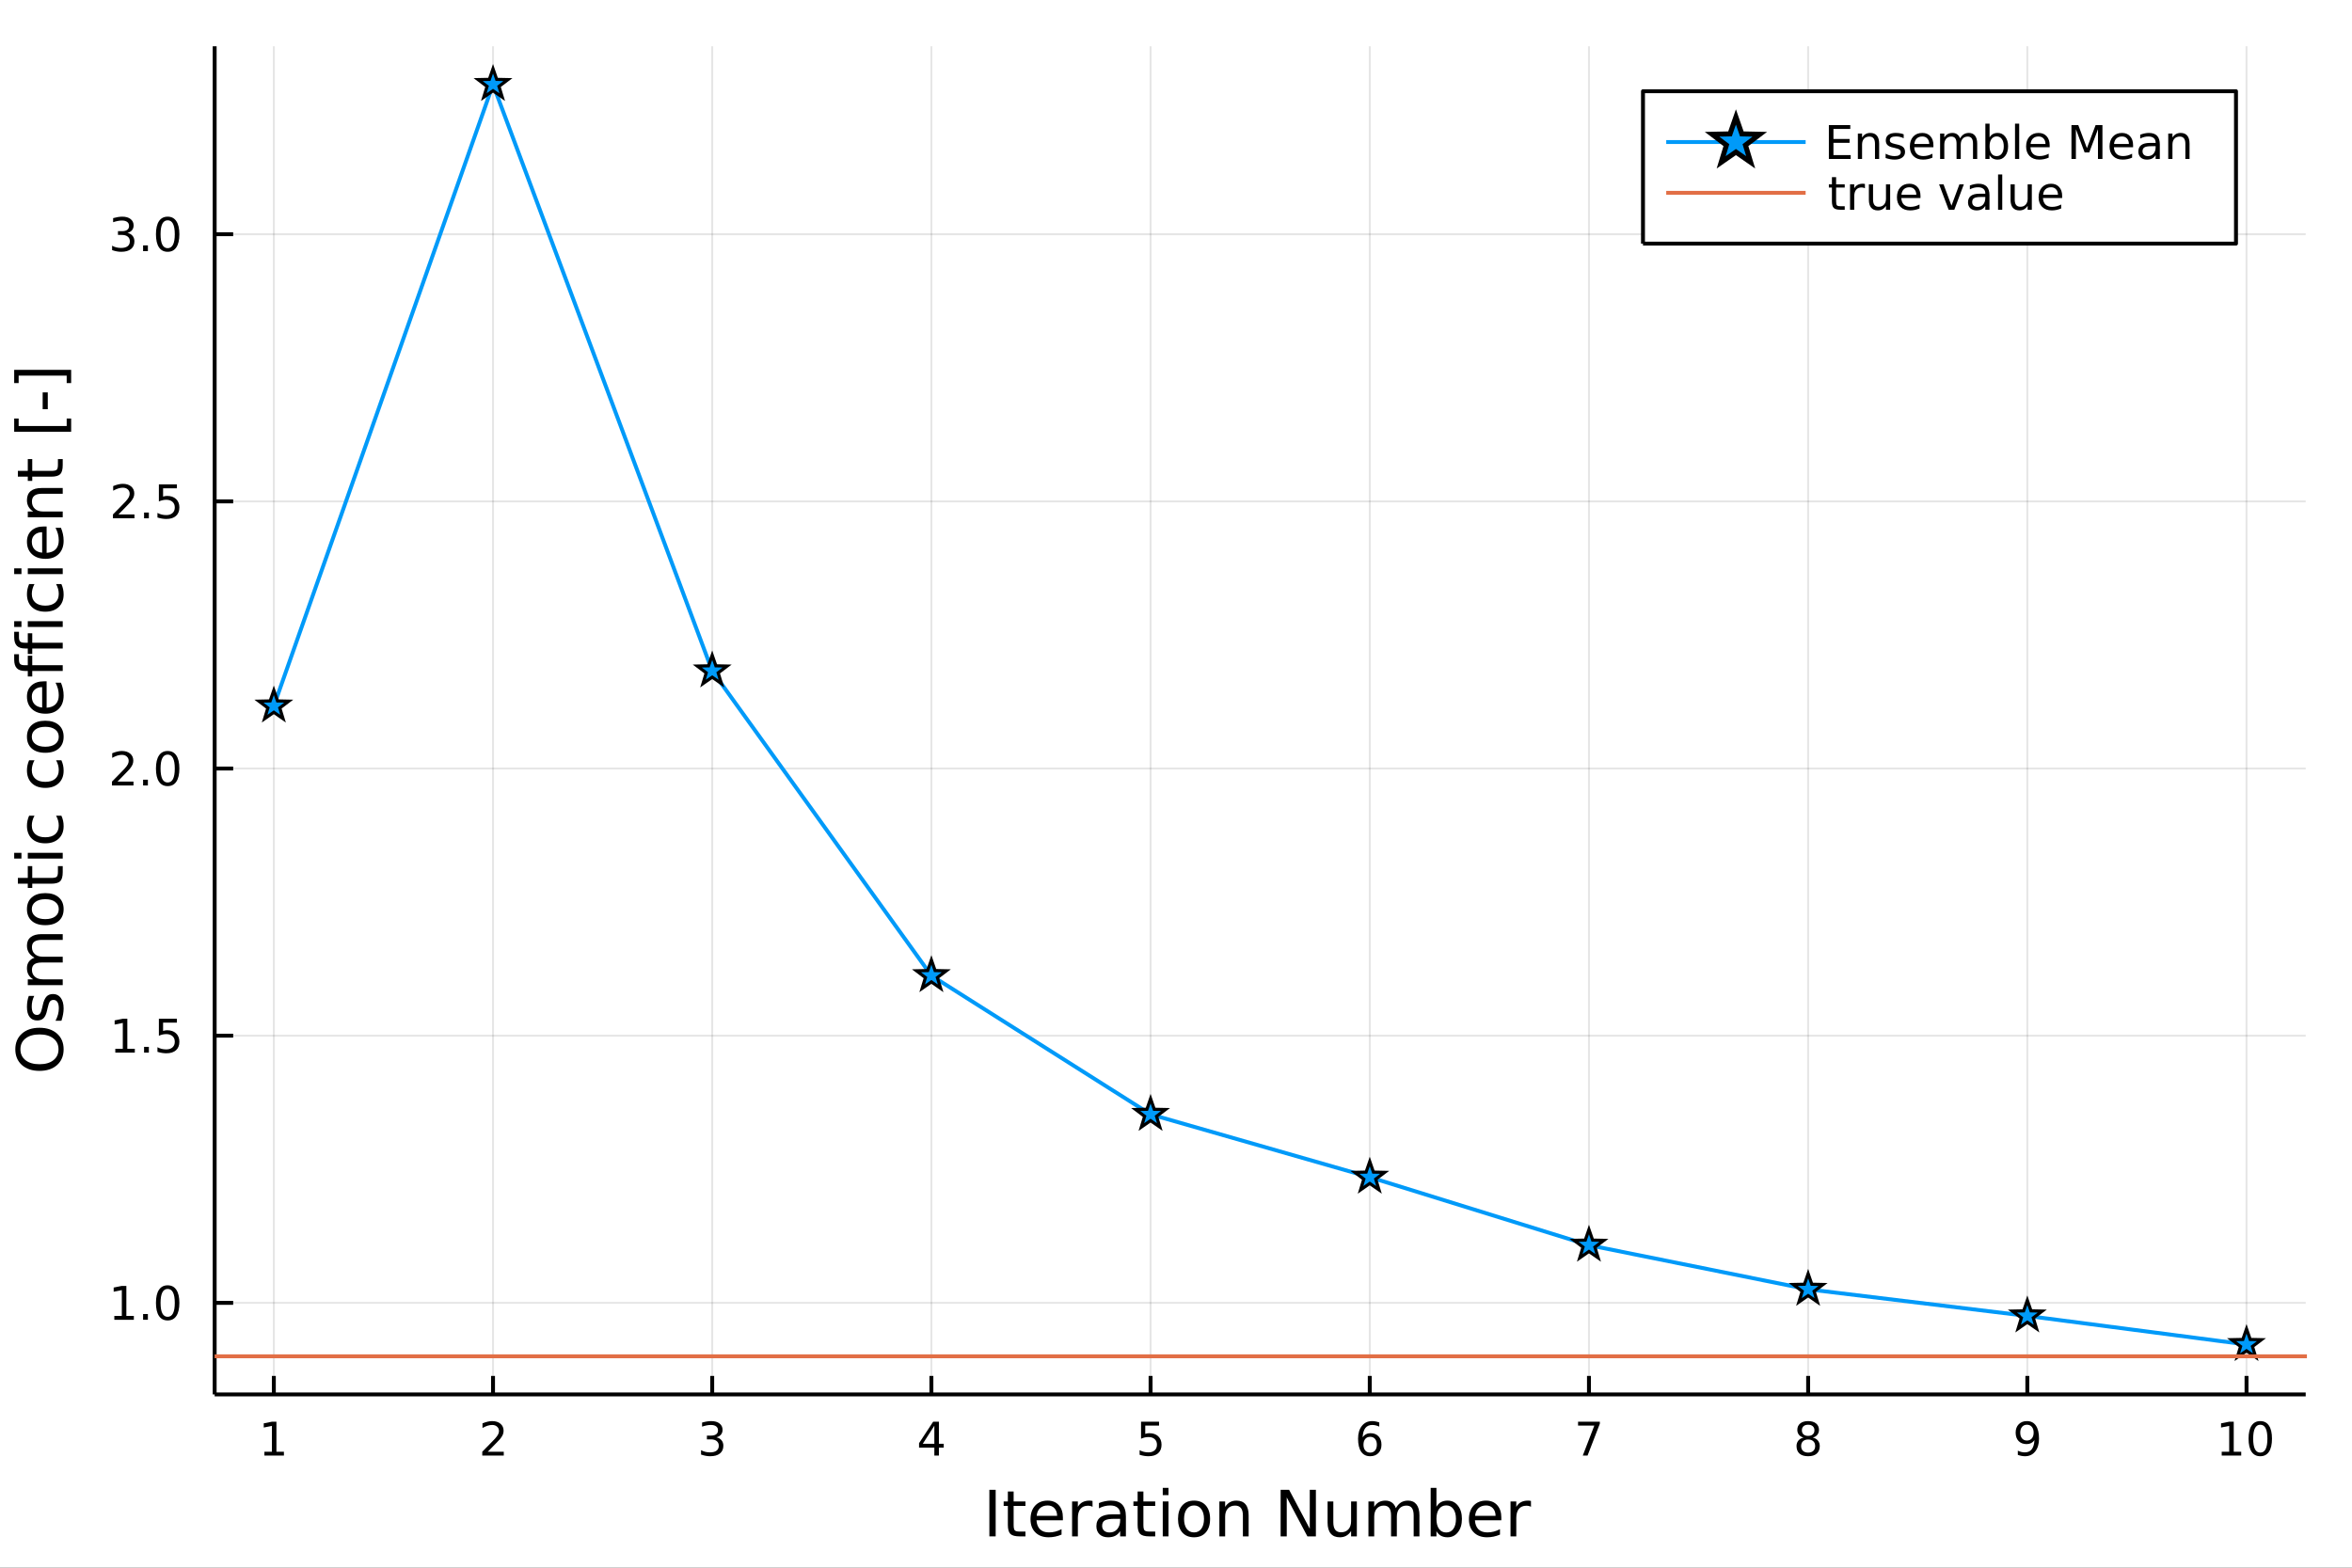 <?xml version="1.0" encoding="utf-8"?>
<svg xmlns="http://www.w3.org/2000/svg" xmlns:xlink="http://www.w3.org/1999/xlink" width="600" height="400" viewBox="0 0 2400 1600">
<rect x="0" y="0" width="2400" height="1600" fill="#333333" stroke="none"/>
<defs>
  <clipPath id="clip420">
    <rect x="0" y="0" width="2400" height="1600"/>
  </clipPath>
</defs>
<path clip-path="url(#clip420)" d="
M0 1600 L2400 1600 L2400 0 L0 0  Z
  " fill="#ffffff" fill-rule="evenodd" fill-opacity="1"/>
<defs>
  <clipPath id="clip421">
    <rect x="480" y="0" width="1681" height="1600"/>
  </clipPath>
</defs>
<path clip-path="url(#clip420)" d="
M219.033 1423.18 L2352.76 1423.18 L2352.76 47.244 L219.033 47.244  Z
  " fill="#ffffff" fill-rule="evenodd" fill-opacity="1"/>
<defs>
  <clipPath id="clip422">
    <rect x="219" y="47" width="2135" height="1377"/>
  </clipPath>
</defs>
<polyline clip-path="url(#clip422)" style="stroke:#000000; stroke-linecap:butt; stroke-linejoin:round; stroke-width:2; stroke-opacity:0.1; fill:none" points="
  279.421,1423.18 279.421,47.244 
  "/>
<polyline clip-path="url(#clip422)" style="stroke:#000000; stroke-linecap:butt; stroke-linejoin:round; stroke-width:2; stroke-opacity:0.1; fill:none" points="
  503.082,1423.18 503.082,47.244 
  "/>
<polyline clip-path="url(#clip422)" style="stroke:#000000; stroke-linecap:butt; stroke-linejoin:round; stroke-width:2; stroke-opacity:0.1; fill:none" points="
  726.743,1423.18 726.743,47.244 
  "/>
<polyline clip-path="url(#clip422)" style="stroke:#000000; stroke-linecap:butt; stroke-linejoin:round; stroke-width:2; stroke-opacity:0.1; fill:none" points="
  950.403,1423.18 950.403,47.244 
  "/>
<polyline clip-path="url(#clip422)" style="stroke:#000000; stroke-linecap:butt; stroke-linejoin:round; stroke-width:2; stroke-opacity:0.1; fill:none" points="
  1174.06,1423.18 1174.06,47.244 
  "/>
<polyline clip-path="url(#clip422)" style="stroke:#000000; stroke-linecap:butt; stroke-linejoin:round; stroke-width:2; stroke-opacity:0.1; fill:none" points="
  1397.72,1423.18 1397.72,47.244 
  "/>
<polyline clip-path="url(#clip422)" style="stroke:#000000; stroke-linecap:butt; stroke-linejoin:round; stroke-width:2; stroke-opacity:0.1; fill:none" points="
  1621.39,1423.18 1621.39,47.244 
  "/>
<polyline clip-path="url(#clip422)" style="stroke:#000000; stroke-linecap:butt; stroke-linejoin:round; stroke-width:2; stroke-opacity:0.1; fill:none" points="
  1845.05,1423.18 1845.05,47.244 
  "/>
<polyline clip-path="url(#clip422)" style="stroke:#000000; stroke-linecap:butt; stroke-linejoin:round; stroke-width:2; stroke-opacity:0.1; fill:none" points="
  2068.71,1423.18 2068.71,47.244 
  "/>
<polyline clip-path="url(#clip422)" style="stroke:#000000; stroke-linecap:butt; stroke-linejoin:round; stroke-width:2; stroke-opacity:0.1; fill:none" points="
  2292.37,1423.18 2292.37,47.244 
  "/>
<polyline clip-path="url(#clip420)" style="stroke:#000000; stroke-linecap:butt; stroke-linejoin:round; stroke-width:4; stroke-opacity:1; fill:none" points="
  219.033,1423.18 2352.76,1423.18 
  "/>
<polyline clip-path="url(#clip420)" style="stroke:#000000; stroke-linecap:butt; stroke-linejoin:round; stroke-width:4; stroke-opacity:1; fill:none" points="
  279.421,1423.18 279.421,1404.28 
  "/>
<polyline clip-path="url(#clip420)" style="stroke:#000000; stroke-linecap:butt; stroke-linejoin:round; stroke-width:4; stroke-opacity:1; fill:none" points="
  503.082,1423.18 503.082,1404.28 
  "/>
<polyline clip-path="url(#clip420)" style="stroke:#000000; stroke-linecap:butt; stroke-linejoin:round; stroke-width:4; stroke-opacity:1; fill:none" points="
  726.743,1423.18 726.743,1404.28 
  "/>
<polyline clip-path="url(#clip420)" style="stroke:#000000; stroke-linecap:butt; stroke-linejoin:round; stroke-width:4; stroke-opacity:1; fill:none" points="
  950.403,1423.18 950.403,1404.28 
  "/>
<polyline clip-path="url(#clip420)" style="stroke:#000000; stroke-linecap:butt; stroke-linejoin:round; stroke-width:4; stroke-opacity:1; fill:none" points="
  1174.06,1423.18 1174.06,1404.28 
  "/>
<polyline clip-path="url(#clip420)" style="stroke:#000000; stroke-linecap:butt; stroke-linejoin:round; stroke-width:4; stroke-opacity:1; fill:none" points="
  1397.72,1423.18 1397.72,1404.28 
  "/>
<polyline clip-path="url(#clip420)" style="stroke:#000000; stroke-linecap:butt; stroke-linejoin:round; stroke-width:4; stroke-opacity:1; fill:none" points="
  1621.39,1423.18 1621.39,1404.28 
  "/>
<polyline clip-path="url(#clip420)" style="stroke:#000000; stroke-linecap:butt; stroke-linejoin:round; stroke-width:4; stroke-opacity:1; fill:none" points="
  1845.05,1423.18 1845.05,1404.28 
  "/>
<polyline clip-path="url(#clip420)" style="stroke:#000000; stroke-linecap:butt; stroke-linejoin:round; stroke-width:4; stroke-opacity:1; fill:none" points="
  2068.71,1423.18 2068.71,1404.28 
  "/>
<polyline clip-path="url(#clip420)" style="stroke:#000000; stroke-linecap:butt; stroke-linejoin:round; stroke-width:4; stroke-opacity:1; fill:none" points="
  2292.37,1423.18 2292.37,1404.28 
  "/>
<path clip-path="url(#clip420)" d="M269.803 1481.64 L277.442 1481.64 L277.442 1455.28 L269.132 1456.95 L269.132 1452.69 L277.396 1451.02 L282.072 1451.02 L282.072 1481.64 L289.711 1481.64 L289.711 1485.58 L269.803 1485.58 L269.803 1481.64 Z" fill="#000000" fill-rule="evenodd" fill-opacity="1" /><path clip-path="url(#clip420)" d="M497.735 1481.64 L514.054 1481.64 L514.054 1485.58 L492.11 1485.58 L492.11 1481.64 Q494.772 1478.89 499.355 1474.26 Q503.962 1469.61 505.142 1468.27 Q507.388 1465.74 508.267 1464.01 Q509.17 1462.25 509.17 1460.56 Q509.17 1457.8 507.226 1456.07 Q505.304 1454.33 502.202 1454.33 Q500.003 1454.33 497.55 1455.09 Q495.119 1455.86 492.341 1457.41 L492.341 1452.69 Q495.165 1451.55 497.619 1450.97 Q500.073 1450.39 502.11 1450.39 Q507.48 1450.39 510.675 1453.08 Q513.869 1455.77 513.869 1460.26 Q513.869 1462.39 513.059 1464.31 Q512.272 1466.2 510.165 1468.8 Q509.587 1469.47 506.485 1472.69 Q503.383 1475.88 497.735 1481.64 Z" fill="#000000" fill-rule="evenodd" fill-opacity="1" /><path clip-path="url(#clip420)" d="M730.99 1466.95 Q734.347 1467.66 736.222 1469.93 Q738.12 1472.2 738.12 1475.53 Q738.12 1480.65 734.601 1483.45 Q731.083 1486.25 724.602 1486.25 Q722.426 1486.25 720.111 1485.81 Q717.819 1485.39 715.365 1484.54 L715.365 1480.02 Q717.31 1481.16 719.625 1481.74 Q721.939 1482.32 724.463 1482.32 Q728.861 1482.32 731.152 1480.58 Q733.467 1478.84 733.467 1475.53 Q733.467 1472.48 731.314 1470.77 Q729.185 1469.03 725.365 1469.03 L721.338 1469.03 L721.338 1465.19 L725.551 1465.19 Q729 1465.19 730.828 1463.82 Q732.657 1462.43 732.657 1459.84 Q732.657 1457.18 730.759 1455.77 Q728.884 1454.33 725.365 1454.33 Q723.444 1454.33 721.245 1454.75 Q719.046 1455.16 716.407 1456.04 L716.407 1451.88 Q719.069 1451.14 721.384 1450.77 Q723.722 1450.39 725.782 1450.39 Q731.106 1450.39 734.208 1452.83 Q737.31 1455.23 737.31 1459.35 Q737.31 1462.22 735.666 1464.21 Q734.023 1466.18 730.99 1466.95 Z" fill="#000000" fill-rule="evenodd" fill-opacity="1" /><path clip-path="url(#clip420)" d="M953.413 1455.09 L941.607 1473.54 L953.413 1473.54 L953.413 1455.09 M952.186 1451.02 L958.065 1451.02 L958.065 1473.54 L962.996 1473.54 L962.996 1477.43 L958.065 1477.43 L958.065 1485.58 L953.413 1485.58 L953.413 1477.43 L937.811 1477.43 L937.811 1472.92 L952.186 1451.02 Z" fill="#000000" fill-rule="evenodd" fill-opacity="1" /><path clip-path="url(#clip420)" d="M1164.34 1451.02 L1182.7 1451.02 L1182.7 1454.96 L1168.62 1454.96 L1168.62 1463.43 Q1169.64 1463.08 1170.66 1462.92 Q1171.68 1462.73 1172.7 1462.73 Q1178.49 1462.73 1181.86 1465.9 Q1185.24 1469.08 1185.24 1474.49 Q1185.24 1480.07 1181.77 1483.17 Q1178.3 1486.25 1171.98 1486.25 Q1169.8 1486.25 1167.54 1485.88 Q1165.29 1485.51 1162.88 1484.77 L1162.88 1480.07 Q1164.97 1481.2 1167.19 1481.76 Q1169.41 1482.32 1171.89 1482.32 Q1175.89 1482.32 1178.23 1480.21 Q1180.57 1478.1 1180.57 1474.49 Q1180.57 1470.88 1178.23 1468.77 Q1175.89 1466.67 1171.89 1466.67 Q1170.01 1466.67 1168.14 1467.08 Q1166.29 1467.5 1164.34 1468.38 L1164.34 1451.02 Z" fill="#000000" fill-rule="evenodd" fill-opacity="1" /><path clip-path="url(#clip420)" d="M1398.13 1466.44 Q1394.98 1466.44 1393.13 1468.59 Q1391.3 1470.74 1391.3 1474.49 Q1391.3 1478.22 1393.13 1480.39 Q1394.98 1482.55 1398.13 1482.55 Q1401.28 1482.55 1403.11 1480.39 Q1404.96 1478.22 1404.96 1474.49 Q1404.96 1470.74 1403.11 1468.59 Q1401.28 1466.44 1398.13 1466.44 M1407.41 1451.78 L1407.41 1456.04 Q1405.65 1455.21 1403.85 1454.77 Q1402.07 1454.33 1400.31 1454.33 Q1395.68 1454.33 1393.22 1457.45 Q1390.79 1460.58 1390.44 1466.9 Q1391.81 1464.89 1393.87 1463.82 Q1395.93 1462.73 1398.41 1462.73 Q1403.62 1462.73 1406.63 1465.9 Q1409.66 1469.05 1409.66 1474.49 Q1409.66 1479.82 1406.51 1483.03 Q1403.36 1486.25 1398.13 1486.25 Q1392.13 1486.25 1388.96 1481.67 Q1385.79 1477.06 1385.79 1468.33 Q1385.79 1460.14 1389.68 1455.28 Q1393.57 1450.39 1400.12 1450.39 Q1401.88 1450.39 1403.66 1450.74 Q1405.47 1451.09 1407.41 1451.78 Z" fill="#000000" fill-rule="evenodd" fill-opacity="1" /><path clip-path="url(#clip420)" d="M1610.27 1451.02 L1632.5 1451.02 L1632.5 1453.01 L1619.95 1485.58 L1615.07 1485.58 L1626.87 1454.96 L1610.27 1454.96 L1610.27 1451.02 Z" fill="#000000" fill-rule="evenodd" fill-opacity="1" /><path clip-path="url(#clip420)" d="M1845.05 1469.17 Q1841.71 1469.17 1839.79 1470.95 Q1837.89 1472.73 1837.89 1475.86 Q1837.89 1478.98 1839.79 1480.77 Q1841.71 1482.55 1845.05 1482.55 Q1848.38 1482.55 1850.3 1480.77 Q1852.22 1478.96 1852.22 1475.86 Q1852.22 1472.73 1850.3 1470.95 Q1848.4 1469.17 1845.05 1469.17 M1840.37 1467.18 Q1837.36 1466.44 1835.67 1464.38 Q1834 1462.32 1834 1459.35 Q1834 1455.21 1836.94 1452.8 Q1839.91 1450.39 1845.05 1450.39 Q1850.21 1450.39 1853.15 1452.8 Q1856.09 1455.21 1856.09 1459.35 Q1856.09 1462.32 1854.4 1464.38 Q1852.73 1466.44 1849.75 1467.18 Q1853.12 1467.96 1855 1470.26 Q1856.9 1472.55 1856.9 1475.86 Q1856.9 1480.88 1853.82 1483.57 Q1850.76 1486.25 1845.05 1486.25 Q1839.33 1486.25 1836.25 1483.57 Q1833.19 1480.88 1833.19 1475.86 Q1833.19 1472.55 1835.09 1470.26 Q1836.99 1467.96 1840.37 1467.18 M1838.66 1459.79 Q1838.66 1462.48 1840.32 1463.98 Q1842.01 1465.49 1845.05 1465.49 Q1848.06 1465.49 1849.75 1463.98 Q1851.46 1462.48 1851.46 1459.79 Q1851.46 1457.11 1849.75 1455.6 Q1848.06 1454.1 1845.05 1454.1 Q1842.01 1454.1 1840.32 1455.6 Q1838.66 1457.11 1838.66 1459.79 Z" fill="#000000" fill-rule="evenodd" fill-opacity="1" /><path clip-path="url(#clip420)" d="M2059.01 1484.86 L2059.01 1480.6 Q2060.77 1481.44 2062.57 1481.88 Q2064.38 1482.32 2066.11 1482.32 Q2070.74 1482.32 2073.17 1479.21 Q2075.63 1476.09 2075.98 1469.75 Q2074.63 1471.74 2072.57 1472.8 Q2070.51 1473.87 2068.01 1473.87 Q2062.83 1473.87 2059.79 1470.74 Q2056.79 1467.59 2056.79 1462.15 Q2056.79 1456.83 2059.93 1453.61 Q2063.08 1450.39 2068.31 1450.39 Q2074.31 1450.39 2077.46 1455 Q2080.63 1459.58 2080.63 1468.33 Q2080.63 1476.51 2076.74 1481.39 Q2072.87 1486.25 2066.32 1486.25 Q2064.56 1486.25 2062.76 1485.9 Q2060.95 1485.56 2059.01 1484.86 M2068.31 1470.21 Q2071.46 1470.21 2073.29 1468.06 Q2075.14 1465.9 2075.14 1462.15 Q2075.14 1458.43 2073.29 1456.27 Q2071.46 1454.1 2068.31 1454.1 Q2065.17 1454.1 2063.31 1456.27 Q2061.48 1458.43 2061.48 1462.15 Q2061.48 1465.9 2063.31 1468.06 Q2065.17 1470.21 2068.31 1470.21 Z" fill="#000000" fill-rule="evenodd" fill-opacity="1" /><path clip-path="url(#clip420)" d="M2267.06 1481.64 L2274.69 1481.64 L2274.69 1455.28 L2266.38 1456.95 L2266.38 1452.69 L2274.65 1451.02 L2279.32 1451.02 L2279.32 1481.64 L2286.96 1481.64 L2286.96 1485.58 L2267.06 1485.58 L2267.06 1481.64 Z" fill="#000000" fill-rule="evenodd" fill-opacity="1" /><path clip-path="url(#clip420)" d="M2306.41 1454.1 Q2302.8 1454.1 2300.97 1457.66 Q2299.16 1461.2 2299.16 1468.33 Q2299.16 1475.44 2300.97 1479.01 Q2302.8 1482.55 2306.41 1482.55 Q2310.04 1482.55 2311.85 1479.01 Q2313.68 1475.44 2313.68 1468.33 Q2313.68 1461.2 2311.85 1457.66 Q2310.04 1454.1 2306.41 1454.1 M2306.41 1450.39 Q2312.22 1450.39 2315.27 1455 Q2318.35 1459.58 2318.35 1468.33 Q2318.35 1477.06 2315.27 1481.67 Q2312.22 1486.25 2306.41 1486.25 Q2300.6 1486.25 2297.52 1481.67 Q2294.46 1477.06 2294.46 1468.33 Q2294.46 1459.58 2297.52 1455 Q2300.6 1450.39 2306.41 1450.39 Z" fill="#000000" fill-rule="evenodd" fill-opacity="1" /><path clip-path="url(#clip420)" d="M1009.56 1520.52 L1015.99 1520.52 L1015.99 1568.04 L1009.56 1568.04 L1009.56 1520.52 Z" fill="#000000" fill-rule="evenodd" fill-opacity="1" /><path clip-path="url(#clip420)" d="M1034.32 1522.27 L1034.32 1532.4 L1046.38 1532.4 L1046.38 1536.95 L1034.32 1536.95 L1034.32 1556.3 Q1034.32 1560.66 1035.5 1561.9 Q1036.71 1563.14 1040.37 1563.14 L1046.38 1563.14 L1046.38 1568.04 L1040.37 1568.04 Q1033.59 1568.04 1031.01 1565.53 Q1028.43 1562.98 1028.43 1556.3 L1028.43 1536.95 L1024.14 1536.95 L1024.14 1532.4 L1028.43 1532.4 L1028.43 1522.27 L1034.32 1522.27 Z" fill="#000000" fill-rule="evenodd" fill-opacity="1" /><path clip-path="url(#clip420)" d="M1084.58 1548.76 L1084.58 1551.62 L1057.65 1551.62 Q1058.03 1557.67 1061.28 1560.85 Q1064.56 1564 1070.38 1564 Q1073.76 1564 1076.91 1563.17 Q1080.09 1562.35 1083.21 1560.69 L1083.21 1566.23 Q1080.06 1567.57 1076.75 1568.27 Q1073.44 1568.97 1070.03 1568.97 Q1061.5 1568.97 1056.51 1564 Q1051.54 1559.04 1051.54 1550.57 Q1051.54 1541.82 1056.25 1536.69 Q1060.99 1531.54 1069.01 1531.54 Q1076.21 1531.54 1080.38 1536.18 Q1084.58 1540.8 1084.58 1548.76 M1078.72 1547.04 Q1078.66 1542.23 1076.02 1539.37 Q1073.41 1536.5 1069.08 1536.5 Q1064.18 1536.5 1061.22 1539.27 Q1058.29 1542.04 1057.84 1547.07 L1078.72 1547.04 Z" fill="#000000" fill-rule="evenodd" fill-opacity="1" /><path clip-path="url(#clip420)" d="M1114.85 1537.87 Q1113.86 1537.3 1112.68 1537.04 Q1111.54 1536.76 1110.14 1536.76 Q1105.17 1536.76 1102.5 1540 Q1099.86 1543.22 1099.86 1549.27 L1099.86 1568.04 L1093.97 1568.04 L1093.97 1532.4 L1099.86 1532.4 L1099.86 1537.93 Q1101.7 1534.69 1104.66 1533.13 Q1107.62 1531.54 1111.86 1531.54 Q1112.46 1531.54 1113.19 1531.63 Q1113.92 1531.7 1114.82 1531.85 L1114.85 1537.87 Z" fill="#000000" fill-rule="evenodd" fill-opacity="1" /><path clip-path="url(#clip420)" d="M1137.19 1550.12 Q1130.09 1550.12 1127.36 1551.75 Q1124.62 1553.37 1124.62 1557.29 Q1124.62 1560.4 1126.66 1562.25 Q1128.73 1564.07 1132.26 1564.07 Q1137.13 1564.07 1140.06 1560.63 Q1143.02 1557.16 1143.02 1551.43 L1143.02 1550.12 L1137.19 1550.12 M1148.87 1547.71 L1148.87 1568.04 L1143.02 1568.04 L1143.02 1562.63 Q1141.01 1565.88 1138.02 1567.44 Q1135.03 1568.97 1130.7 1568.97 Q1125.22 1568.97 1121.98 1565.91 Q1118.76 1562.82 1118.76 1557.67 Q1118.76 1551.65 1122.77 1548.6 Q1126.82 1545.54 1134.8 1545.54 L1143.02 1545.54 L1143.02 1544.97 Q1143.02 1540.93 1140.34 1538.73 Q1137.7 1536.5 1132.89 1536.5 Q1129.84 1536.5 1126.94 1537.23 Q1124.05 1537.97 1121.37 1539.43 L1121.37 1534.02 Q1124.59 1532.78 1127.61 1532.17 Q1130.63 1531.54 1133.5 1531.54 Q1141.23 1531.54 1145.05 1535.55 Q1148.87 1539.56 1148.87 1547.71 Z" fill="#000000" fill-rule="evenodd" fill-opacity="1" /><path clip-path="url(#clip420)" d="M1166.73 1522.27 L1166.73 1532.4 L1178.79 1532.4 L1178.79 1536.95 L1166.73 1536.95 L1166.73 1556.3 Q1166.73 1560.66 1167.91 1561.9 Q1169.12 1563.14 1172.78 1563.14 L1178.79 1563.14 L1178.79 1568.04 L1172.78 1568.04 Q1166 1568.04 1163.42 1565.53 Q1160.84 1562.98 1160.84 1556.3 L1160.84 1536.95 L1156.54 1536.95 L1156.54 1532.4 L1160.84 1532.4 L1160.84 1522.27 L1166.73 1522.27 Z" fill="#000000" fill-rule="evenodd" fill-opacity="1" /><path clip-path="url(#clip420)" d="M1186.49 1532.4 L1192.35 1532.4 L1192.35 1568.04 L1186.49 1568.04 L1186.49 1532.4 M1186.49 1518.52 L1192.35 1518.52 L1192.35 1525.93 L1186.49 1525.93 L1186.49 1518.52 Z" fill="#000000" fill-rule="evenodd" fill-opacity="1" /><path clip-path="url(#clip420)" d="M1218.42 1536.5 Q1213.71 1536.5 1210.97 1540.19 Q1208.23 1543.85 1208.23 1550.25 Q1208.23 1556.65 1210.94 1560.34 Q1213.68 1564 1218.42 1564 Q1223.1 1564 1225.83 1560.31 Q1228.57 1556.62 1228.57 1550.25 Q1228.57 1543.92 1225.83 1540.23 Q1223.1 1536.5 1218.42 1536.5 M1218.42 1531.54 Q1226.06 1531.54 1230.42 1536.5 Q1234.78 1541.47 1234.78 1550.25 Q1234.78 1559 1230.42 1564 Q1226.06 1568.97 1218.42 1568.97 Q1210.75 1568.97 1206.39 1564 Q1202.06 1559 1202.06 1550.25 Q1202.06 1541.47 1206.39 1536.5 Q1210.75 1531.54 1218.42 1531.54 Z" fill="#000000" fill-rule="evenodd" fill-opacity="1" /><path clip-path="url(#clip420)" d="M1274.12 1546.53 L1274.12 1568.04 L1268.26 1568.04 L1268.26 1546.72 Q1268.26 1541.66 1266.29 1539.14 Q1264.31 1536.63 1260.37 1536.63 Q1255.63 1536.63 1252.89 1539.65 Q1250.15 1542.68 1250.15 1547.9 L1250.15 1568.04 L1244.26 1568.04 L1244.26 1532.4 L1250.15 1532.4 L1250.15 1537.93 Q1252.25 1534.72 1255.08 1533.13 Q1257.95 1531.54 1261.67 1531.54 Q1267.82 1531.54 1270.97 1535.36 Q1274.12 1539.14 1274.12 1546.53 Z" fill="#000000" fill-rule="evenodd" fill-opacity="1" /><path clip-path="url(#clip420)" d="M1306.77 1520.52 L1315.43 1520.52 L1336.5 1560.28 L1336.5 1520.52 L1342.74 1520.52 L1342.74 1568.04 L1334.08 1568.04 L1313.01 1528.29 L1313.01 1568.04 L1306.77 1568.04 L1306.77 1520.52 Z" fill="#000000" fill-rule="evenodd" fill-opacity="1" /><path clip-path="url(#clip420)" d="M1354.68 1553.98 L1354.68 1532.4 L1360.53 1532.4 L1360.53 1553.75 Q1360.53 1558.81 1362.51 1561.36 Q1364.48 1563.87 1368.43 1563.87 Q1373.17 1563.87 1375.91 1560.85 Q1378.67 1557.83 1378.67 1552.61 L1378.67 1532.4 L1384.53 1532.4 L1384.53 1568.04 L1378.67 1568.04 L1378.67 1562.57 Q1376.54 1565.82 1373.71 1567.41 Q1370.91 1568.97 1367.18 1568.97 Q1361.04 1568.97 1357.86 1565.15 Q1354.68 1561.33 1354.68 1553.98 M1369.41 1531.54 L1369.41 1531.54 Z" fill="#000000" fill-rule="evenodd" fill-opacity="1" /><path clip-path="url(#clip420)" d="M1424.35 1539.24 Q1426.54 1535.29 1429.6 1533.41 Q1432.66 1531.54 1436.79 1531.54 Q1442.36 1531.54 1445.39 1535.45 Q1448.41 1539.33 1448.41 1546.53 L1448.41 1568.04 L1442.52 1568.04 L1442.52 1546.72 Q1442.52 1541.59 1440.71 1539.11 Q1438.89 1536.63 1435.17 1536.63 Q1430.62 1536.63 1427.98 1539.65 Q1425.34 1542.68 1425.34 1547.9 L1425.34 1568.04 L1419.45 1568.04 L1419.45 1546.72 Q1419.45 1541.56 1417.63 1539.11 Q1415.82 1536.63 1412.03 1536.63 Q1407.54 1536.63 1404.9 1539.68 Q1402.26 1542.71 1402.26 1547.9 L1402.26 1568.04 L1396.37 1568.04 L1396.37 1532.4 L1402.26 1532.4 L1402.26 1537.93 Q1404.26 1534.66 1407.07 1533.1 Q1409.87 1531.54 1413.72 1531.54 Q1417.6 1531.54 1420.31 1533.51 Q1423.04 1535.48 1424.35 1539.24 Z" fill="#000000" fill-rule="evenodd" fill-opacity="1" /><path clip-path="url(#clip420)" d="M1485.68 1550.25 Q1485.68 1543.79 1483.01 1540.13 Q1480.37 1536.44 1475.72 1536.44 Q1471.07 1536.44 1468.4 1540.13 Q1465.76 1543.79 1465.76 1550.25 Q1465.76 1556.71 1468.4 1560.4 Q1471.07 1564.07 1475.72 1564.07 Q1480.37 1564.07 1483.01 1560.4 Q1485.68 1556.71 1485.68 1550.25 M1465.76 1537.81 Q1467.6 1534.62 1470.4 1533.1 Q1473.24 1531.54 1477.15 1531.54 Q1483.65 1531.54 1487.69 1536.69 Q1491.76 1541.85 1491.76 1550.25 Q1491.76 1558.65 1487.69 1563.81 Q1483.65 1568.97 1477.15 1568.97 Q1473.24 1568.97 1470.4 1567.44 Q1467.6 1565.88 1465.76 1562.7 L1465.76 1568.04 L1459.87 1568.04 L1459.87 1518.52 L1465.76 1518.52 L1465.76 1537.81 Z" fill="#000000" fill-rule="evenodd" fill-opacity="1" /><path clip-path="url(#clip420)" d="M1531.96 1548.76 L1531.96 1551.62 L1505.03 1551.62 Q1505.42 1557.67 1508.66 1560.85 Q1511.94 1564 1517.77 1564 Q1521.14 1564 1524.29 1563.17 Q1527.47 1562.35 1530.59 1560.69 L1530.59 1566.23 Q1527.44 1567.57 1524.13 1568.27 Q1520.82 1568.97 1517.42 1568.97 Q1508.89 1568.97 1503.89 1564 Q1498.92 1559.04 1498.92 1550.57 Q1498.92 1541.82 1503.63 1536.69 Q1508.38 1531.54 1516.4 1531.54 Q1523.59 1531.54 1527.76 1536.18 Q1531.96 1540.8 1531.96 1548.76 M1526.1 1547.04 Q1526.04 1542.23 1523.4 1539.37 Q1520.79 1536.5 1516.46 1536.5 Q1511.56 1536.5 1508.6 1539.27 Q1505.67 1542.04 1505.22 1547.07 L1526.1 1547.04 Z" fill="#000000" fill-rule="evenodd" fill-opacity="1" /><path clip-path="url(#clip420)" d="M1562.23 1537.87 Q1561.24 1537.3 1560.07 1537.04 Q1558.92 1536.76 1557.52 1536.76 Q1552.55 1536.76 1549.88 1540 Q1547.24 1543.22 1547.24 1549.27 L1547.24 1568.04 L1541.35 1568.04 L1541.35 1532.4 L1547.24 1532.4 L1547.24 1537.93 Q1549.08 1534.69 1552.04 1533.13 Q1555 1531.54 1559.24 1531.54 Q1559.84 1531.54 1560.57 1531.63 Q1561.31 1531.7 1562.2 1531.85 L1562.23 1537.87 Z" fill="#000000" fill-rule="evenodd" fill-opacity="1" /><polyline clip-path="url(#clip422)" style="stroke:#000000; stroke-linecap:butt; stroke-linejoin:round; stroke-width:2; stroke-opacity:0.1; fill:none" points="
  219.033,1329.7 2352.76,1329.7 
  "/>
<polyline clip-path="url(#clip422)" style="stroke:#000000; stroke-linecap:butt; stroke-linejoin:round; stroke-width:2; stroke-opacity:0.1; fill:none" points="
  219.033,1057.04 2352.76,1057.04 
  "/>
<polyline clip-path="url(#clip422)" style="stroke:#000000; stroke-linecap:butt; stroke-linejoin:round; stroke-width:2; stroke-opacity:0.1; fill:none" points="
  219.033,784.372 2352.76,784.372 
  "/>
<polyline clip-path="url(#clip422)" style="stroke:#000000; stroke-linecap:butt; stroke-linejoin:round; stroke-width:2; stroke-opacity:0.1; fill:none" points="
  219.033,511.706 2352.76,511.706 
  "/>
<polyline clip-path="url(#clip422)" style="stroke:#000000; stroke-linecap:butt; stroke-linejoin:round; stroke-width:2; stroke-opacity:0.1; fill:none" points="
  219.033,239.04 2352.76,239.04 
  "/>
<polyline clip-path="url(#clip420)" style="stroke:#000000; stroke-linecap:butt; stroke-linejoin:round; stroke-width:4; stroke-opacity:1; fill:none" points="
  219.033,1423.18 219.033,47.244 
  "/>
<polyline clip-path="url(#clip420)" style="stroke:#000000; stroke-linecap:butt; stroke-linejoin:round; stroke-width:4; stroke-opacity:1; fill:none" points="
  219.033,1329.7 237.931,1329.7 
  "/>
<polyline clip-path="url(#clip420)" style="stroke:#000000; stroke-linecap:butt; stroke-linejoin:round; stroke-width:4; stroke-opacity:1; fill:none" points="
  219.033,1057.04 237.931,1057.04 
  "/>
<polyline clip-path="url(#clip420)" style="stroke:#000000; stroke-linecap:butt; stroke-linejoin:round; stroke-width:4; stroke-opacity:1; fill:none" points="
  219.033,784.372 237.931,784.372 
  "/>
<polyline clip-path="url(#clip420)" style="stroke:#000000; stroke-linecap:butt; stroke-linejoin:round; stroke-width:4; stroke-opacity:1; fill:none" points="
  219.033,511.706 237.931,511.706 
  "/>
<polyline clip-path="url(#clip420)" style="stroke:#000000; stroke-linecap:butt; stroke-linejoin:round; stroke-width:4; stroke-opacity:1; fill:none" points="
  219.033,239.04 237.931,239.04 
  "/>
<path clip-path="url(#clip420)" d="M116.668 1343.05 L124.306 1343.05 L124.306 1316.68 L115.996 1318.35 L115.996 1314.09 L124.26 1312.42 L128.936 1312.42 L128.936 1343.05 L136.575 1343.05 L136.575 1346.98 L116.668 1346.98 L116.668 1343.05 Z" fill="#000000" fill-rule="evenodd" fill-opacity="1" /><path clip-path="url(#clip420)" d="M146.019 1341.11 L150.903 1341.11 L150.903 1346.98 L146.019 1346.98 L146.019 1341.11 Z" fill="#000000" fill-rule="evenodd" fill-opacity="1" /><path clip-path="url(#clip420)" d="M171.089 1315.5 Q167.477 1315.5 165.649 1319.07 Q163.843 1322.61 163.843 1329.74 Q163.843 1336.85 165.649 1340.41 Q167.477 1343.95 171.089 1343.95 Q174.723 1343.95 176.528 1340.41 Q178.357 1336.85 178.357 1329.74 Q178.357 1322.61 176.528 1319.07 Q174.723 1315.5 171.089 1315.5 M171.089 1311.8 Q176.899 1311.8 179.954 1316.41 Q183.033 1320.99 183.033 1329.74 Q183.033 1338.47 179.954 1343.07 Q176.899 1347.66 171.089 1347.66 Q165.278 1347.66 162.2 1343.07 Q159.144 1338.47 159.144 1329.74 Q159.144 1320.99 162.2 1316.41 Q165.278 1311.8 171.089 1311.8 Z" fill="#000000" fill-rule="evenodd" fill-opacity="1" /><path clip-path="url(#clip420)" d="M117.663 1070.38 L125.302 1070.38 L125.302 1044.02 L116.992 1045.68 L116.992 1041.43 L125.255 1039.76 L129.931 1039.76 L129.931 1070.38 L137.57 1070.38 L137.57 1074.32 L117.663 1074.32 L117.663 1070.38 Z" fill="#000000" fill-rule="evenodd" fill-opacity="1" /><path clip-path="url(#clip420)" d="M147.015 1068.44 L151.899 1068.44 L151.899 1074.32 L147.015 1074.32 L147.015 1068.44 Z" fill="#000000" fill-rule="evenodd" fill-opacity="1" /><path clip-path="url(#clip420)" d="M162.13 1039.76 L180.487 1039.76 L180.487 1043.69 L166.413 1043.69 L166.413 1052.17 Q167.431 1051.82 168.45 1051.66 Q169.468 1051.47 170.487 1051.47 Q176.274 1051.47 179.653 1054.64 Q183.033 1057.81 183.033 1063.23 Q183.033 1068.81 179.561 1071.91 Q176.089 1074.99 169.769 1074.99 Q167.593 1074.99 165.325 1074.62 Q163.079 1074.25 160.672 1073.51 L160.672 1068.81 Q162.755 1069.94 164.977 1070.5 Q167.2 1071.05 169.677 1071.05 Q173.681 1071.05 176.019 1068.95 Q178.357 1066.84 178.357 1063.23 Q178.357 1059.62 176.019 1057.51 Q173.681 1055.41 169.677 1055.41 Q167.802 1055.41 165.927 1055.82 Q164.075 1056.24 162.13 1057.12 L162.13 1039.76 Z" fill="#000000" fill-rule="evenodd" fill-opacity="1" /><path clip-path="url(#clip420)" d="M119.885 797.717 L136.204 797.717 L136.204 801.652 L114.26 801.652 L114.26 797.717 Q116.922 794.963 121.505 790.333 Q126.112 785.68 127.292 784.338 Q129.538 781.814 130.417 780.078 Q131.32 778.319 131.32 776.629 Q131.32 773.875 129.376 772.139 Q127.455 770.402 124.353 770.402 Q122.154 770.402 119.7 771.166 Q117.269 771.93 114.492 773.481 L114.492 768.759 Q117.316 767.625 119.769 767.046 Q122.223 766.467 124.26 766.467 Q129.63 766.467 132.825 769.152 Q136.019 771.838 136.019 776.328 Q136.019 778.458 135.209 780.379 Q134.422 782.277 132.316 784.87 Q131.737 785.541 128.635 788.759 Q125.533 791.953 119.885 797.717 Z" fill="#000000" fill-rule="evenodd" fill-opacity="1" /><path clip-path="url(#clip420)" d="M146.019 795.773 L150.903 795.773 L150.903 801.652 L146.019 801.652 L146.019 795.773 Z" fill="#000000" fill-rule="evenodd" fill-opacity="1" /><path clip-path="url(#clip420)" d="M171.089 770.171 Q167.477 770.171 165.649 773.736 Q163.843 777.277 163.843 784.407 Q163.843 791.513 165.649 795.078 Q167.477 798.62 171.089 798.62 Q174.723 798.62 176.528 795.078 Q178.357 791.513 178.357 784.407 Q178.357 777.277 176.528 773.736 Q174.723 770.171 171.089 770.171 M171.089 766.467 Q176.899 766.467 179.954 771.074 Q183.033 775.657 183.033 784.407 Q183.033 793.134 179.954 797.74 Q176.899 802.324 171.089 802.324 Q165.278 802.324 162.2 797.74 Q159.144 793.134 159.144 784.407 Q159.144 775.657 162.2 771.074 Q165.278 766.467 171.089 766.467 Z" fill="#000000" fill-rule="evenodd" fill-opacity="1" /><path clip-path="url(#clip420)" d="M120.88 525.051 L137.2 525.051 L137.2 528.986 L115.256 528.986 L115.256 525.051 Q117.918 522.296 122.501 517.667 Q127.107 513.014 128.288 511.671 Q130.533 509.148 131.413 507.412 Q132.316 505.653 132.316 503.963 Q132.316 501.208 130.371 499.472 Q128.45 497.736 125.348 497.736 Q123.149 497.736 120.695 498.5 Q118.265 499.264 115.487 500.815 L115.487 496.093 Q118.311 494.958 120.765 494.38 Q123.218 493.801 125.255 493.801 Q130.626 493.801 133.82 496.486 Q137.015 499.171 137.015 503.662 Q137.015 505.792 136.204 507.713 Q135.417 509.611 133.311 512.204 Q132.732 512.875 129.63 516.093 Q126.529 519.287 120.88 525.051 Z" fill="#000000" fill-rule="evenodd" fill-opacity="1" /><path clip-path="url(#clip420)" d="M147.015 523.106 L151.899 523.106 L151.899 528.986 L147.015 528.986 L147.015 523.106 Z" fill="#000000" fill-rule="evenodd" fill-opacity="1" /><path clip-path="url(#clip420)" d="M162.13 494.426 L180.487 494.426 L180.487 498.361 L166.413 498.361 L166.413 506.833 Q167.431 506.486 168.45 506.324 Q169.468 506.139 170.487 506.139 Q176.274 506.139 179.653 509.31 Q183.033 512.481 183.033 517.898 Q183.033 523.477 179.561 526.579 Q176.089 529.657 169.769 529.657 Q167.593 529.657 165.325 529.287 Q163.079 528.917 160.672 528.176 L160.672 523.477 Q162.755 524.611 164.977 525.167 Q167.2 525.722 169.677 525.722 Q173.681 525.722 176.019 523.616 Q178.357 521.509 178.357 517.898 Q178.357 514.287 176.019 512.181 Q173.681 510.074 169.677 510.074 Q167.802 510.074 165.927 510.491 Q164.075 510.907 162.13 511.787 L162.13 494.426 Z" fill="#000000" fill-rule="evenodd" fill-opacity="1" /><path clip-path="url(#clip420)" d="M130.024 237.685 Q133.38 238.403 135.255 240.672 Q137.154 242.94 137.154 246.273 Q137.154 251.389 133.635 254.19 Q130.117 256.991 123.635 256.991 Q121.459 256.991 119.144 256.551 Q116.853 256.134 114.399 255.278 L114.399 250.764 Q116.343 251.898 118.658 252.477 Q120.973 253.056 123.496 253.056 Q127.894 253.056 130.186 251.32 Q132.501 249.584 132.501 246.273 Q132.501 243.218 130.348 241.505 Q128.218 239.769 124.399 239.769 L120.371 239.769 L120.371 235.926 L124.584 235.926 Q128.033 235.926 129.862 234.56 Q131.691 233.172 131.691 230.579 Q131.691 227.917 129.792 226.505 Q127.917 225.07 124.399 225.07 Q122.478 225.07 120.279 225.486 Q118.08 225.903 115.441 226.783 L115.441 222.616 Q118.103 221.875 120.418 221.505 Q122.755 221.135 124.816 221.135 Q130.14 221.135 133.242 223.565 Q136.343 225.973 136.343 230.093 Q136.343 232.963 134.7 234.954 Q133.056 236.922 130.024 237.685 Z" fill="#000000" fill-rule="evenodd" fill-opacity="1" /><path clip-path="url(#clip420)" d="M146.019 250.44 L150.903 250.44 L150.903 256.32 L146.019 256.32 L146.019 250.44 Z" fill="#000000" fill-rule="evenodd" fill-opacity="1" /><path clip-path="url(#clip420)" d="M171.089 224.838 Q167.477 224.838 165.649 228.403 Q163.843 231.945 163.843 239.074 Q163.843 246.181 165.649 249.746 Q167.477 253.287 171.089 253.287 Q174.723 253.287 176.528 249.746 Q178.357 246.181 178.357 239.074 Q178.357 231.945 176.528 228.403 Q174.723 224.838 171.089 224.838 M171.089 221.135 Q176.899 221.135 179.954 225.741 Q183.033 230.324 183.033 239.074 Q183.033 247.801 179.954 252.408 Q176.899 256.991 171.089 256.991 Q165.278 256.991 162.2 252.408 Q159.144 247.801 159.144 239.074 Q159.144 230.324 162.2 225.741 Q165.278 221.135 171.089 221.135 Z" fill="#000000" fill-rule="evenodd" fill-opacity="1" /><path clip-path="url(#clip420)" d="M20.845 1070.92 Q20.845 1077.93 26.064 1082.06 Q31.284 1086.17 40.292 1086.17 Q49.267 1086.17 54.487 1082.06 Q59.707 1077.93 59.707 1070.92 Q59.707 1063.92 54.487 1059.85 Q49.267 1055.74 40.292 1055.74 Q31.284 1055.74 26.064 1059.85 Q20.845 1063.92 20.845 1070.92 M15.625 1070.92 Q15.625 1060.93 22.341 1054.95 Q29.025 1048.96 40.292 1048.96 Q51.527 1048.96 58.243 1054.95 Q64.927 1060.93 64.927 1070.92 Q64.927 1080.95 58.243 1086.97 Q51.559 1092.95 40.292 1092.95 Q29.025 1092.95 22.341 1086.97 Q15.625 1080.95 15.625 1070.92 Z" fill="#000000" fill-rule="evenodd" fill-opacity="1" /><path clip-path="url(#clip420)" d="M29.407 1016.43 L34.945 1016.43 Q33.672 1018.92 33.035 1021.59 Q32.398 1024.26 32.398 1027.13 Q32.398 1031.49 33.735 1033.68 Q35.072 1035.85 37.746 1035.85 Q39.783 1035.85 40.96 1034.29 Q42.106 1032.73 43.157 1028.02 L43.602 1026.01 Q44.939 1019.77 47.39 1017.17 Q49.809 1014.52 54.169 1014.52 Q59.134 1014.52 62.031 1018.47 Q64.927 1022.38 64.927 1029.26 Q64.927 1032.12 64.354 1035.24 Q63.813 1038.33 62.699 1041.77 L56.652 1041.77 Q58.339 1038.52 59.198 1035.37 Q60.026 1032.22 60.026 1029.13 Q60.026 1024.99 58.625 1022.77 Q57.193 1020.54 54.615 1020.54 Q52.228 1020.54 50.955 1022.16 Q49.681 1023.75 48.504 1029.2 L48.026 1031.23 Q46.88 1036.68 44.525 1039.09 Q42.138 1041.51 38 1041.51 Q32.971 1041.51 30.234 1037.95 Q27.497 1034.38 27.497 1027.83 Q27.497 1024.58 27.974 1021.72 Q28.452 1018.85 29.407 1016.43 Z" fill="#000000" fill-rule="evenodd" fill-opacity="1" /><path clip-path="url(#clip420)" d="M35.199 977.443 Q31.253 975.247 29.375 972.191 Q27.497 969.136 27.497 964.998 Q27.497 959.428 31.412 956.404 Q35.295 953.381 42.488 953.381 L64.004 953.381 L64.004 959.269 L42.679 959.269 Q37.555 959.269 35.072 961.083 Q32.589 962.897 32.589 966.621 Q32.589 971.173 35.613 973.815 Q38.637 976.456 43.857 976.456 L64.004 976.456 L64.004 982.345 L42.679 982.345 Q37.523 982.345 35.072 984.159 Q32.589 985.973 32.589 989.761 Q32.589 994.248 35.645 996.89 Q38.669 999.532 43.857 999.532 L64.004 999.532 L64.004 1005.42 L28.356 1005.42 L28.356 999.532 L33.894 999.532 Q30.616 997.527 29.056 994.726 Q27.497 991.925 27.497 988.074 Q27.497 984.191 29.47 981.485 Q31.444 978.748 35.199 977.443 Z" fill="#000000" fill-rule="evenodd" fill-opacity="1" /><path clip-path="url(#clip420)" d="M32.462 927.886 Q32.462 932.597 36.154 935.334 Q39.815 938.071 46.212 938.071 Q52.609 938.071 56.302 935.366 Q59.962 932.628 59.962 927.886 Q59.962 923.207 56.27 920.47 Q52.578 917.733 46.212 917.733 Q39.878 917.733 36.186 920.47 Q32.462 923.207 32.462 927.886 M27.497 927.886 Q27.497 920.247 32.462 915.887 Q37.427 911.526 46.212 911.526 Q54.965 911.526 59.962 915.887 Q64.927 920.247 64.927 927.886 Q64.927 935.557 59.962 939.917 Q54.965 944.246 46.212 944.246 Q37.427 944.246 32.462 939.917 Q27.497 935.557 27.497 927.886 Z" fill="#000000" fill-rule="evenodd" fill-opacity="1" /><path clip-path="url(#clip420)" d="M18.235 896.026 L28.356 896.026 L28.356 883.963 L32.908 883.963 L32.908 896.026 L52.259 896.026 Q56.62 896.026 57.861 894.848 Q59.103 893.638 59.103 889.978 L59.103 883.963 L64.004 883.963 L64.004 889.978 Q64.004 896.758 61.49 899.336 Q58.943 901.914 52.259 901.914 L32.908 901.914 L32.908 906.211 L28.356 906.211 L28.356 901.914 L18.235 901.914 L18.235 896.026 Z" fill="#000000" fill-rule="evenodd" fill-opacity="1" /><path clip-path="url(#clip420)" d="M28.356 876.26 L28.356 870.404 L64.004 870.404 L64.004 876.26 L28.356 876.26 M14.479 876.26 L14.479 870.404 L21.895 870.404 L21.895 876.26 L14.479 876.26 Z" fill="#000000" fill-rule="evenodd" fill-opacity="1" /><path clip-path="url(#clip420)" d="M29.725 832.496 L35.199 832.496 Q33.831 834.979 33.162 837.493 Q32.462 839.976 32.462 842.522 Q32.462 848.219 36.09 851.37 Q39.687 854.521 46.212 854.521 Q52.737 854.521 56.365 851.37 Q59.962 848.219 59.962 842.522 Q59.962 839.976 59.294 837.493 Q58.593 834.979 57.225 832.496 L62.636 832.496 Q63.781 834.947 64.354 837.588 Q64.927 840.198 64.927 843.158 Q64.927 851.211 59.866 855.954 Q54.806 860.696 46.212 860.696 Q37.491 860.696 32.494 855.922 Q27.497 851.116 27.497 842.776 Q27.497 840.071 28.07 837.493 Q28.611 834.915 29.725 832.496 Z" fill="#000000" fill-rule="evenodd" fill-opacity="1" /><path clip-path="url(#clip420)" d="M29.725 775.937 L35.199 775.937 Q33.831 778.419 33.162 780.934 Q32.462 783.416 32.462 785.963 Q32.462 791.66 36.09 794.811 Q39.687 797.962 46.212 797.962 Q52.737 797.962 56.365 794.811 Q59.962 791.66 59.962 785.963 Q59.962 783.416 59.294 780.934 Q58.593 778.419 57.225 775.937 L62.636 775.937 Q63.781 778.387 64.354 781.029 Q64.927 783.639 64.927 786.599 Q64.927 794.652 59.866 799.394 Q54.806 804.137 46.212 804.137 Q37.491 804.137 32.494 799.362 Q27.497 794.556 27.497 786.217 Q27.497 783.512 28.07 780.934 Q28.611 778.356 29.725 775.937 Z" fill="#000000" fill-rule="evenodd" fill-opacity="1" /><path clip-path="url(#clip420)" d="M32.462 751.938 Q32.462 756.648 36.154 759.386 Q39.815 762.123 46.212 762.123 Q52.609 762.123 56.302 759.418 Q59.962 756.68 59.962 751.938 Q59.962 747.259 56.27 744.522 Q52.578 741.785 46.212 741.785 Q39.878 741.785 36.186 744.522 Q32.462 747.259 32.462 751.938 M27.497 751.938 Q27.497 744.299 32.462 739.939 Q37.427 735.578 46.212 735.578 Q54.965 735.578 59.962 739.939 Q64.927 744.299 64.927 751.938 Q64.927 759.609 59.962 763.969 Q54.965 768.298 46.212 768.298 Q37.427 768.298 32.462 763.969 Q27.497 759.609 27.497 751.938 Z" fill="#000000" fill-rule="evenodd" fill-opacity="1" /><path clip-path="url(#clip420)" d="M44.716 695.379 L47.581 695.379 L47.581 722.305 Q53.628 721.924 56.811 718.677 Q59.962 715.399 59.962 709.574 Q59.962 706.2 59.134 703.049 Q58.307 699.866 56.652 696.747 L62.19 696.747 Q63.527 699.898 64.227 703.208 Q64.927 706.519 64.927 709.924 Q64.927 718.454 59.962 723.451 Q54.997 728.417 46.53 728.417 Q37.777 728.417 32.653 723.706 Q27.497 718.964 27.497 710.943 Q27.497 703.749 32.144 699.58 Q36.759 695.379 44.716 695.379 M42.997 701.235 Q38.191 701.299 35.327 703.94 Q32.462 706.55 32.462 710.879 Q32.462 715.781 35.231 718.741 Q38 721.669 43.029 722.115 L42.997 701.235 Z" fill="#000000" fill-rule="evenodd" fill-opacity="1" /><path clip-path="url(#clip420)" d="M14.479 667.72 L19.349 667.72 L19.349 673.321 Q19.349 676.472 20.622 677.714 Q21.895 678.923 25.205 678.923 L28.356 678.923 L28.356 669.279 L32.908 669.279 L32.908 678.923 L64.004 678.923 L64.004 684.811 L32.908 684.811 L32.908 690.413 L28.356 690.413 L28.356 684.811 L25.874 684.811 Q19.922 684.811 17.216 682.042 Q14.479 679.273 14.479 673.258 L14.479 667.72 Z" fill="#000000" fill-rule="evenodd" fill-opacity="1" /><path clip-path="url(#clip420)" d="M14.479 644.771 L19.349 644.771 L19.349 650.373 Q19.349 653.524 20.622 654.765 Q21.895 655.975 25.205 655.975 L28.356 655.975 L28.356 646.331 L32.908 646.331 L32.908 655.975 L64.004 655.975 L64.004 661.863 L32.908 661.863 L32.908 667.465 L28.356 667.465 L28.356 661.863 L25.874 661.863 Q19.922 661.863 17.216 659.094 Q14.479 656.325 14.479 650.309 L14.479 644.771 Z" fill="#000000" fill-rule="evenodd" fill-opacity="1" /><path clip-path="url(#clip420)" d="M28.356 639.87 L28.356 634.013 L64.004 634.013 L64.004 639.87 L28.356 639.87 M14.479 639.87 L14.479 634.013 L21.895 634.013 L21.895 639.87 L14.479 639.87 Z" fill="#000000" fill-rule="evenodd" fill-opacity="1" /><path clip-path="url(#clip420)" d="M29.725 596.105 L35.199 596.105 Q33.831 598.588 33.162 601.102 Q32.462 603.585 32.462 606.131 Q32.462 611.829 36.09 614.98 Q39.687 618.131 46.212 618.131 Q52.737 618.131 56.365 614.98 Q59.962 611.829 59.962 606.131 Q59.962 603.585 59.294 601.102 Q58.593 598.588 57.225 596.105 L62.636 596.105 Q63.781 598.556 64.354 601.198 Q64.927 603.808 64.927 606.768 Q64.927 614.821 59.866 619.563 Q54.806 624.305 46.212 624.305 Q37.491 624.305 32.494 619.531 Q27.497 614.725 27.497 606.386 Q27.497 603.681 28.07 601.102 Q28.611 598.524 29.725 596.105 Z" fill="#000000" fill-rule="evenodd" fill-opacity="1" /><path clip-path="url(#clip420)" d="M28.356 585.92 L28.356 580.064 L64.004 580.064 L64.004 585.92 L28.356 585.92 M14.479 585.92 L14.479 580.064 L21.895 580.064 L21.895 585.92 L14.479 585.92 Z" fill="#000000" fill-rule="evenodd" fill-opacity="1" /><path clip-path="url(#clip420)" d="M44.716 537.318 L47.581 537.318 L47.581 564.245 Q53.628 563.863 56.811 560.617 Q59.962 557.338 59.962 551.514 Q59.962 548.14 59.134 544.989 Q58.307 541.806 56.652 538.687 L62.19 538.687 Q63.527 541.838 64.227 545.148 Q64.927 548.458 64.927 551.864 Q64.927 560.394 59.962 565.391 Q54.997 570.356 46.53 570.356 Q37.777 570.356 32.653 565.645 Q27.497 560.903 27.497 552.882 Q27.497 545.689 32.144 541.519 Q36.759 537.318 44.716 537.318 M42.997 543.175 Q38.191 543.238 35.327 545.88 Q32.462 548.49 32.462 552.819 Q32.462 557.72 35.231 560.68 Q38 563.608 43.029 564.054 L42.997 543.175 Z" fill="#000000" fill-rule="evenodd" fill-opacity="1" /><path clip-path="url(#clip420)" d="M42.488 498.073 L64.004 498.073 L64.004 503.93 L42.679 503.93 Q37.618 503.93 35.104 505.903 Q32.589 507.877 32.589 511.823 Q32.589 516.566 35.613 519.303 Q38.637 522.04 43.857 522.04 L64.004 522.04 L64.004 527.929 L28.356 527.929 L28.356 522.04 L33.894 522.04 Q30.68 519.94 29.088 517.107 Q27.497 514.242 27.497 510.518 Q27.497 504.376 31.316 501.225 Q35.104 498.073 42.488 498.073 Z" fill="#000000" fill-rule="evenodd" fill-opacity="1" /><path clip-path="url(#clip420)" d="M18.235 480.6 L28.356 480.6 L28.356 468.537 L32.908 468.537 L32.908 480.6 L52.259 480.6 Q56.62 480.6 57.861 479.422 Q59.103 478.212 59.103 474.552 L59.103 468.537 L64.004 468.537 L64.004 474.552 Q64.004 481.332 61.49 483.91 Q58.943 486.488 52.259 486.488 L32.908 486.488 L32.908 490.785 L28.356 490.785 L28.356 486.488 L18.235 486.488 L18.235 480.6 Z" fill="#000000" fill-rule="evenodd" fill-opacity="1" /><path clip-path="url(#clip420)" d="M14.479 440.655 L14.479 427.16 L19.03 427.16 L19.03 434.798 L68.046 434.798 L68.046 427.16 L72.598 427.16 L72.598 440.655 L14.479 440.655 Z" fill="#000000" fill-rule="evenodd" fill-opacity="1" /><path clip-path="url(#clip420)" d="M43.538 417.643 L43.538 400.487 L48.758 400.487 L48.758 417.643 L43.538 417.643 Z" fill="#000000" fill-rule="evenodd" fill-opacity="1" /><path clip-path="url(#clip420)" d="M14.479 377.475 L72.598 377.475 L72.598 390.97 L68.046 390.97 L68.046 383.363 L19.03 383.363 L19.03 390.97 L14.479 390.97 L14.479 377.475 Z" fill="#000000" fill-rule="evenodd" fill-opacity="1" /><polyline clip-path="url(#clip422)" style="stroke:#009af9; stroke-linecap:butt; stroke-linejoin:round; stroke-width:4; stroke-opacity:1; fill:none" points="
  279.421,720.554 503.082,86.186 726.743,684.725 950.403,995.748 1174.06,1137.32 1397.72,1201.44 1621.39,1270.85 1845.05,1315.9 2068.71,1343.05 2292.37,1372.24 
  
  "/>
<path clip-path="url(#clip422)" d="M279.421 704.554 L275.661 715.37 L264.205 715.61 L273.341 722.538 L270.013 733.498 L279.421 726.954 L288.829 733.498 L285.501 722.538 L294.637 715.61 L283.181 715.37 L279.421 704.554 Z" fill="#009af9" fill-rule="evenodd" fill-opacity="1" stroke="#000000" stroke-opacity="1" stroke-width="3.2"/>
<path clip-path="url(#clip422)" d="M503.082 70.186 L499.322 81.002 L487.866 81.242 L497.002 88.17 L493.674 99.13 L503.082 92.586 L512.49 99.13 L509.162 88.17 L518.298 81.242 L506.842 81.002 L503.082 70.186 Z" fill="#009af9" fill-rule="evenodd" fill-opacity="1" stroke="#000000" stroke-opacity="1" stroke-width="3.2"/>
<path clip-path="url(#clip422)" d="M726.743 668.725 L722.983 679.541 L711.527 679.781 L720.663 686.709 L717.335 697.669 L726.743 691.125 L736.151 697.669 L732.823 686.709 L741.959 679.781 L730.503 679.541 L726.743 668.725 Z" fill="#009af9" fill-rule="evenodd" fill-opacity="1" stroke="#000000" stroke-opacity="1" stroke-width="3.2"/>
<path clip-path="url(#clip422)" d="M950.403 979.748 L946.643 990.564 L935.187 990.804 L944.323 997.732 L940.995 1008.69 L950.403 1002.15 L959.811 1008.69 L956.483 997.732 L965.619 990.804 L954.163 990.564 L950.403 979.748 Z" fill="#009af9" fill-rule="evenodd" fill-opacity="1" stroke="#000000" stroke-opacity="1" stroke-width="3.2"/>
<path clip-path="url(#clip422)" d="M1174.06 1121.32 L1170.3 1132.14 L1158.85 1132.38 L1167.98 1139.31 L1164.66 1150.27 L1174.06 1143.72 L1183.47 1150.27 L1180.14 1139.31 L1189.28 1132.38 L1177.82 1132.14 L1174.06 1121.32 Z" fill="#009af9" fill-rule="evenodd" fill-opacity="1" stroke="#000000" stroke-opacity="1" stroke-width="3.2"/>
<path clip-path="url(#clip422)" d="M1397.72 1185.44 L1393.96 1196.26 L1382.51 1196.5 L1391.64 1203.42 L1388.32 1214.38 L1397.72 1207.84 L1407.13 1214.38 L1403.8 1203.42 L1412.94 1196.5 L1401.48 1196.26 L1397.72 1185.44 Z" fill="#009af9" fill-rule="evenodd" fill-opacity="1" stroke="#000000" stroke-opacity="1" stroke-width="3.2"/>
<path clip-path="url(#clip422)" d="M1621.39 1254.85 L1617.63 1265.67 L1606.17 1265.91 L1615.31 1272.83 L1611.98 1283.79 L1621.39 1277.25 L1630.79 1283.79 L1627.47 1272.83 L1636.6 1265.91 L1625.15 1265.67 L1621.39 1254.85 Z" fill="#009af9" fill-rule="evenodd" fill-opacity="1" stroke="#000000" stroke-opacity="1" stroke-width="3.2"/>
<path clip-path="url(#clip422)" d="M1845.05 1299.9 L1841.29 1310.72 L1829.83 1310.96 L1838.97 1317.88 L1835.64 1328.84 L1845.05 1322.3 L1854.45 1328.84 L1851.13 1317.88 L1860.26 1310.96 L1848.81 1310.72 L1845.05 1299.9 Z" fill="#009af9" fill-rule="evenodd" fill-opacity="1" stroke="#000000" stroke-opacity="1" stroke-width="3.2"/>
<path clip-path="url(#clip422)" d="M2068.71 1327.05 L2064.95 1337.87 L2053.49 1338.11 L2062.63 1345.04 L2059.3 1356 L2068.71 1349.45 L2078.11 1356 L2074.79 1345.04 L2083.92 1338.11 L2072.47 1337.87 L2068.71 1327.05 Z" fill="#009af9" fill-rule="evenodd" fill-opacity="1" stroke="#000000" stroke-opacity="1" stroke-width="3.2"/>
<path clip-path="url(#clip422)" d="M2292.37 1356.24 L2288.61 1367.06 L2277.15 1367.3 L2286.29 1374.23 L2282.96 1385.19 L2292.37 1378.64 L2301.78 1385.19 L2298.45 1374.23 L2307.58 1367.3 L2296.13 1367.06 L2292.37 1356.24 Z" fill="#009af9" fill-rule="evenodd" fill-opacity="1" stroke="#000000" stroke-opacity="1" stroke-width="3.2"/>
<polyline clip-path="url(#clip422)" style="stroke:#e26f46; stroke-linecap:butt; stroke-linejoin:round; stroke-width:4; stroke-opacity:1; fill:none" points="
  -1914.69,1384.24 4486.48,1384.24 
  "/>
<path clip-path="url(#clip420)" d="
M1676.52 248.629 L2281.63 248.629 L2281.63 93.109 L1676.52 93.109  Z
  " fill="#ffffff" fill-rule="evenodd" fill-opacity="1"/>
<polyline clip-path="url(#clip420)" style="stroke:#000000; stroke-linecap:butt; stroke-linejoin:round; stroke-width:4; stroke-opacity:1; fill:none" points="
  1676.52,248.629 2281.63,248.629 2281.63,93.109 1676.52,93.109 1676.52,248.629 
  "/>
<polyline clip-path="url(#clip420)" style="stroke:#009af9; stroke-linecap:butt; stroke-linejoin:round; stroke-width:4; stroke-opacity:1; fill:none" points="
  1700.23,144.949 1842.48,144.949 
  "/>
<path clip-path="url(#clip420)" d="M1771.35 119.349 L1765.34 136.654 L1747.01 137.038 L1761.63 148.123 L1756.3 165.659 L1771.35 155.189 L1786.41 165.659 L1781.08 148.123 L1795.7 137.038 L1777.37 136.654 L1771.35 119.349 Z" fill="#009af9" fill-rule="evenodd" fill-opacity="1" stroke="#000000" stroke-opacity="1" stroke-width="5.12"/>
<path clip-path="url(#clip420)" d="M1866.19 127.669 L1888.04 127.669 L1888.04 131.604 L1870.86 131.604 L1870.86 141.835 L1887.32 141.835 L1887.32 145.77 L1870.86 145.77 L1870.86 158.293 L1888.45 158.293 L1888.45 162.229 L1866.19 162.229 L1866.19 127.669 Z" fill="#000000" fill-rule="evenodd" fill-opacity="1" /><path clip-path="url(#clip420)" d="M1917.5 146.581 L1917.5 162.229 L1913.25 162.229 L1913.25 146.719 Q1913.25 143.039 1911.81 141.21 Q1910.37 139.382 1907.5 139.382 Q1904.06 139.382 1902.06 141.581 Q1900.07 143.78 1900.07 147.576 L1900.07 162.229 L1895.79 162.229 L1895.79 136.303 L1900.07 136.303 L1900.07 140.331 Q1901.6 137.993 1903.66 136.835 Q1905.75 135.678 1908.45 135.678 Q1912.92 135.678 1915.21 138.456 Q1917.5 141.21 1917.5 146.581 Z" fill="#000000" fill-rule="evenodd" fill-opacity="1" /><path clip-path="url(#clip420)" d="M1942.53 137.067 L1942.53 141.094 Q1940.72 140.169 1938.78 139.706 Q1936.83 139.243 1934.75 139.243 Q1931.58 139.243 1929.98 140.215 Q1928.41 141.187 1928.41 143.131 Q1928.41 144.613 1929.54 145.469 Q1930.68 146.303 1934.1 147.067 L1935.56 147.391 Q1940.1 148.363 1942 150.145 Q1943.92 151.905 1943.92 155.076 Q1943.92 158.687 1941.05 160.793 Q1938.2 162.9 1933.2 162.9 Q1931.12 162.9 1928.85 162.483 Q1926.6 162.09 1924.1 161.28 L1924.1 156.881 Q1926.46 158.108 1928.75 158.733 Q1931.05 159.335 1933.29 159.335 Q1936.3 159.335 1937.92 158.317 Q1939.54 157.275 1939.54 155.4 Q1939.54 153.664 1938.36 152.738 Q1937.2 151.812 1933.25 150.956 L1931.76 150.608 Q1927.81 149.775 1926.05 148.062 Q1924.29 146.326 1924.29 143.317 Q1924.29 139.659 1926.88 137.669 Q1929.47 135.678 1934.24 135.678 Q1936.6 135.678 1938.68 136.025 Q1940.77 136.372 1942.53 137.067 Z" fill="#000000" fill-rule="evenodd" fill-opacity="1" /><path clip-path="url(#clip420)" d="M1972.87 148.201 L1972.87 150.284 L1953.29 150.284 Q1953.57 154.682 1955.93 156.997 Q1958.31 159.289 1962.55 159.289 Q1965 159.289 1967.3 158.687 Q1969.61 158.085 1971.88 156.881 L1971.88 160.909 Q1969.59 161.881 1967.18 162.391 Q1964.77 162.9 1962.3 162.9 Q1956.09 162.9 1952.46 159.289 Q1948.85 155.678 1948.85 149.52 Q1948.85 143.155 1952.27 139.428 Q1955.72 135.678 1961.56 135.678 Q1966.79 135.678 1969.82 139.057 Q1972.87 142.414 1972.87 148.201 M1968.62 146.951 Q1968.57 143.456 1966.65 141.372 Q1964.75 139.289 1961.6 139.289 Q1958.04 139.289 1955.88 141.303 Q1953.75 143.317 1953.43 146.974 L1968.62 146.951 Z" fill="#000000" fill-rule="evenodd" fill-opacity="1" /><path clip-path="url(#clip420)" d="M2000.05 141.28 Q2001.65 138.409 2003.87 137.044 Q2006.09 135.678 2009.1 135.678 Q2013.15 135.678 2015.35 138.525 Q2017.55 141.349 2017.55 146.581 L2017.55 162.229 L2013.27 162.229 L2013.27 146.719 Q2013.27 142.993 2011.95 141.187 Q2010.63 139.382 2007.92 139.382 Q2004.61 139.382 2002.69 141.581 Q2000.77 143.78 2000.77 147.576 L2000.77 162.229 L1996.49 162.229 L1996.49 146.719 Q1996.49 142.969 1995.17 141.187 Q1993.85 139.382 1991.09 139.382 Q1987.83 139.382 1985.91 141.604 Q1983.99 143.803 1983.99 147.576 L1983.99 162.229 L1979.7 162.229 L1979.7 136.303 L1983.99 136.303 L1983.99 140.331 Q1985.44 137.946 1987.48 136.812 Q1989.52 135.678 1992.32 135.678 Q1995.14 135.678 1997.11 137.113 Q1999.1 138.548 2000.05 141.28 Z" fill="#000000" fill-rule="evenodd" fill-opacity="1" /><path clip-path="url(#clip420)" d="M2044.66 149.289 Q2044.66 144.59 2042.71 141.928 Q2040.79 139.243 2037.41 139.243 Q2034.03 139.243 2032.09 141.928 Q2030.17 144.59 2030.17 149.289 Q2030.17 153.988 2032.09 156.673 Q2034.03 159.335 2037.41 159.335 Q2040.79 159.335 2042.71 156.673 Q2044.66 153.988 2044.66 149.289 M2030.17 140.238 Q2031.51 137.923 2033.55 136.812 Q2035.61 135.678 2038.45 135.678 Q2043.18 135.678 2046.11 139.428 Q2049.08 143.178 2049.08 149.289 Q2049.08 155.4 2046.11 159.15 Q2043.18 162.9 2038.45 162.9 Q2035.61 162.9 2033.55 161.789 Q2031.51 160.655 2030.17 158.34 L2030.17 162.229 L2025.88 162.229 L2025.88 126.21 L2030.17 126.21 L2030.17 140.238 Z" fill="#000000" fill-rule="evenodd" fill-opacity="1" /><path clip-path="url(#clip420)" d="M2056.14 126.21 L2060.4 126.21 L2060.4 162.229 L2056.14 162.229 L2056.14 126.21 Z" fill="#000000" fill-rule="evenodd" fill-opacity="1" /><path clip-path="url(#clip420)" d="M2091.49 148.201 L2091.49 150.284 L2071.9 150.284 Q2072.18 154.682 2074.54 156.997 Q2076.92 159.289 2081.16 159.289 Q2083.61 159.289 2085.91 158.687 Q2088.22 158.085 2090.49 156.881 L2090.49 160.909 Q2088.2 161.881 2085.79 162.391 Q2083.38 162.9 2080.91 162.9 Q2074.7 162.9 2071.07 159.289 Q2067.46 155.678 2067.46 149.52 Q2067.46 143.155 2070.88 139.428 Q2074.33 135.678 2080.17 135.678 Q2085.4 135.678 2088.43 139.057 Q2091.49 142.414 2091.49 148.201 M2087.23 146.951 Q2087.18 143.456 2085.26 141.372 Q2083.36 139.289 2080.21 139.289 Q2076.65 139.289 2074.49 141.303 Q2072.36 143.317 2072.04 146.974 L2087.23 146.951 Z" fill="#000000" fill-rule="evenodd" fill-opacity="1" /><path clip-path="url(#clip420)" d="M2113.73 127.669 L2120.7 127.669 L2129.52 151.187 L2138.38 127.669 L2145.35 127.669 L2145.35 162.229 L2140.79 162.229 L2140.79 131.882 L2131.88 155.585 L2127.18 155.585 L2118.27 131.882 L2118.27 162.229 L2113.73 162.229 L2113.73 127.669 Z" fill="#000000" fill-rule="evenodd" fill-opacity="1" /><path clip-path="url(#clip420)" d="M2176.62 148.201 L2176.62 150.284 L2157.04 150.284 Q2157.32 154.682 2159.68 156.997 Q2162.06 159.289 2166.3 159.289 Q2168.75 159.289 2171.04 158.687 Q2173.36 158.085 2175.63 156.881 L2175.63 160.909 Q2173.34 161.881 2170.93 162.391 Q2168.52 162.9 2166.04 162.9 Q2159.84 162.9 2156.21 159.289 Q2152.6 155.678 2152.6 149.52 Q2152.6 143.155 2156.02 139.428 Q2159.47 135.678 2165.3 135.678 Q2170.54 135.678 2173.57 139.057 Q2176.62 142.414 2176.62 148.201 M2172.36 146.951 Q2172.32 143.456 2170.4 141.372 Q2168.5 139.289 2165.35 139.289 Q2161.79 139.289 2159.63 141.303 Q2157.5 143.317 2157.18 146.974 L2172.36 146.951 Z" fill="#000000" fill-rule="evenodd" fill-opacity="1" /><path clip-path="url(#clip420)" d="M2195.4 149.196 Q2190.23 149.196 2188.24 150.377 Q2186.25 151.557 2186.25 154.405 Q2186.25 156.673 2187.73 158.016 Q2189.24 159.335 2191.81 159.335 Q2195.35 159.335 2197.48 156.835 Q2199.63 154.312 2199.63 150.145 L2199.63 149.196 L2195.4 149.196 M2203.89 147.437 L2203.89 162.229 L2199.63 162.229 L2199.63 158.293 Q2198.17 160.655 2196 161.789 Q2193.82 162.9 2190.67 162.9 Q2186.69 162.9 2184.33 160.678 Q2181.99 158.432 2181.99 154.682 Q2181.99 150.307 2184.91 148.085 Q2187.85 145.863 2193.66 145.863 L2199.63 145.863 L2199.63 145.446 Q2199.63 142.507 2197.69 140.909 Q2195.77 139.289 2192.27 139.289 Q2190.05 139.289 2187.94 139.821 Q2185.84 140.354 2183.89 141.419 L2183.89 137.483 Q2186.23 136.581 2188.43 136.141 Q2190.63 135.678 2192.71 135.678 Q2198.34 135.678 2201.11 138.594 Q2203.89 141.511 2203.89 147.437 Z" fill="#000000" fill-rule="evenodd" fill-opacity="1" /><path clip-path="url(#clip420)" d="M2234.22 146.581 L2234.22 162.229 L2229.96 162.229 L2229.96 146.719 Q2229.96 143.039 2228.52 141.21 Q2227.09 139.382 2224.22 139.382 Q2220.77 139.382 2218.78 141.581 Q2216.79 143.78 2216.79 147.576 L2216.79 162.229 L2212.5 162.229 L2212.5 136.303 L2216.79 136.303 L2216.79 140.331 Q2218.31 137.993 2220.37 136.835 Q2222.46 135.678 2225.16 135.678 Q2229.63 135.678 2231.92 138.456 Q2234.22 141.21 2234.22 146.581 Z" fill="#000000" fill-rule="evenodd" fill-opacity="1" /><polyline clip-path="url(#clip420)" style="stroke:#e26f46; stroke-linecap:butt; stroke-linejoin:round; stroke-width:4; stroke-opacity:1; fill:none" points="
  1700.23,196.789 1842.48,196.789 
  "/>
<path clip-path="url(#clip420)" d="M1873.59 180.782 L1873.59 188.143 L1882.37 188.143 L1882.37 191.453 L1873.59 191.453 L1873.59 205.527 Q1873.59 208.698 1874.45 209.601 Q1875.33 210.504 1877.99 210.504 L1882.37 210.504 L1882.37 214.069 L1877.99 214.069 Q1873.06 214.069 1871.19 212.24 Q1869.31 210.388 1869.31 205.527 L1869.31 191.453 L1866.19 191.453 L1866.19 188.143 L1869.31 188.143 L1869.31 180.782 L1873.59 180.782 Z" fill="#000000" fill-rule="evenodd" fill-opacity="1" /><path clip-path="url(#clip420)" d="M1902.99 192.124 Q1902.27 191.708 1901.42 191.522 Q1900.58 191.314 1899.56 191.314 Q1895.95 191.314 1894.01 193.675 Q1892.09 196.013 1892.09 200.411 L1892.09 214.069 L1887.81 214.069 L1887.81 188.143 L1892.09 188.143 L1892.09 192.171 Q1893.43 189.809 1895.58 188.675 Q1897.74 187.518 1900.81 187.518 Q1901.25 187.518 1901.79 187.587 Q1902.32 187.634 1902.97 187.749 L1902.99 192.124 Z" fill="#000000" fill-rule="evenodd" fill-opacity="1" /><path clip-path="url(#clip420)" d="M1907.02 203.837 L1907.02 188.143 L1911.28 188.143 L1911.28 203.675 Q1911.28 207.356 1912.71 209.208 Q1914.15 211.036 1917.02 211.036 Q1920.47 211.036 1922.46 208.837 Q1924.47 206.638 1924.47 202.842 L1924.47 188.143 L1928.73 188.143 L1928.73 214.069 L1924.47 214.069 L1924.47 210.087 Q1922.92 212.448 1920.86 213.606 Q1918.82 214.74 1916.12 214.74 Q1911.65 214.74 1909.33 211.962 Q1907.02 209.184 1907.02 203.837 M1917.74 187.518 L1917.74 187.518 Z" fill="#000000" fill-rule="evenodd" fill-opacity="1" /><path clip-path="url(#clip420)" d="M1959.68 200.041 L1959.68 202.124 L1940.1 202.124 Q1940.37 206.522 1942.74 208.837 Q1945.12 211.129 1949.36 211.129 Q1951.81 211.129 1954.1 210.527 Q1956.42 209.925 1958.68 208.721 L1958.68 212.749 Q1956.39 213.721 1953.99 214.231 Q1951.58 214.74 1949.1 214.74 Q1942.9 214.74 1939.26 211.129 Q1935.65 207.518 1935.65 201.36 Q1935.65 194.995 1939.08 191.268 Q1942.53 187.518 1948.36 187.518 Q1953.59 187.518 1956.62 190.897 Q1959.68 194.254 1959.68 200.041 M1955.42 198.791 Q1955.37 195.296 1953.45 193.212 Q1951.56 191.129 1948.41 191.129 Q1944.84 191.129 1942.69 193.143 Q1940.56 195.157 1940.24 198.814 L1955.42 198.791 Z" fill="#000000" fill-rule="evenodd" fill-opacity="1" /><path clip-path="url(#clip420)" d="M1978.68 188.143 L1983.2 188.143 L1991.3 209.902 L1999.4 188.143 L2003.92 188.143 L1994.19 214.069 L1988.41 214.069 L1978.68 188.143 Z" fill="#000000" fill-rule="evenodd" fill-opacity="1" /><path clip-path="url(#clip420)" d="M2021.58 201.036 Q2016.42 201.036 2014.43 202.217 Q2012.43 203.397 2012.43 206.245 Q2012.43 208.513 2013.92 209.856 Q2015.42 211.175 2017.99 211.175 Q2021.53 211.175 2023.66 208.675 Q2025.81 206.152 2025.81 201.985 L2025.81 201.036 L2021.58 201.036 M2030.07 199.277 L2030.07 214.069 L2025.81 214.069 L2025.81 210.133 Q2024.36 212.495 2022.18 213.629 Q2020 214.74 2016.86 214.74 Q2012.87 214.74 2010.51 212.518 Q2008.18 210.272 2008.18 206.522 Q2008.18 202.147 2011.09 199.925 Q2014.03 197.703 2019.84 197.703 L2025.81 197.703 L2025.81 197.286 Q2025.81 194.347 2023.87 192.749 Q2021.95 191.129 2018.45 191.129 Q2016.23 191.129 2014.12 191.661 Q2012.02 192.194 2010.07 193.259 L2010.07 189.323 Q2012.41 188.421 2014.61 187.981 Q2016.81 187.518 2018.89 187.518 Q2024.52 187.518 2027.3 190.434 Q2030.07 193.351 2030.07 199.277 Z" fill="#000000" fill-rule="evenodd" fill-opacity="1" /><path clip-path="url(#clip420)" d="M2038.85 178.05 L2043.11 178.05 L2043.11 214.069 L2038.85 214.069 L2038.85 178.05 Z" fill="#000000" fill-rule="evenodd" fill-opacity="1" /><path clip-path="url(#clip420)" d="M2051.58 203.837 L2051.58 188.143 L2055.84 188.143 L2055.84 203.675 Q2055.84 207.356 2057.27 209.208 Q2058.71 211.036 2061.58 211.036 Q2065.03 211.036 2067.02 208.837 Q2069.03 206.638 2069.03 202.842 L2069.03 188.143 L2073.29 188.143 L2073.29 214.069 L2069.03 214.069 L2069.03 210.087 Q2067.48 212.448 2065.42 213.606 Q2063.38 214.74 2060.68 214.74 Q2056.21 214.74 2053.89 211.962 Q2051.58 209.184 2051.58 203.837 M2062.3 187.518 L2062.3 187.518 Z" fill="#000000" fill-rule="evenodd" fill-opacity="1" /><path clip-path="url(#clip420)" d="M2104.24 200.041 L2104.24 202.124 L2084.66 202.124 Q2084.93 206.522 2087.3 208.837 Q2089.68 211.129 2093.92 211.129 Q2096.37 211.129 2098.66 210.527 Q2100.98 209.925 2103.24 208.721 L2103.24 212.749 Q2100.95 213.721 2098.55 214.231 Q2096.14 214.74 2093.66 214.74 Q2087.46 214.74 2083.82 211.129 Q2080.21 207.518 2080.21 201.36 Q2080.21 194.995 2083.64 191.268 Q2087.09 187.518 2092.92 187.518 Q2098.15 187.518 2101.18 190.897 Q2104.24 194.254 2104.24 200.041 M2099.98 198.791 Q2099.93 195.296 2098.01 193.212 Q2096.11 191.129 2092.97 191.129 Q2089.4 191.129 2087.25 193.143 Q2085.12 195.157 2084.8 198.814 L2099.98 198.791 Z" fill="#000000" fill-rule="evenodd" fill-opacity="1" /></svg>
